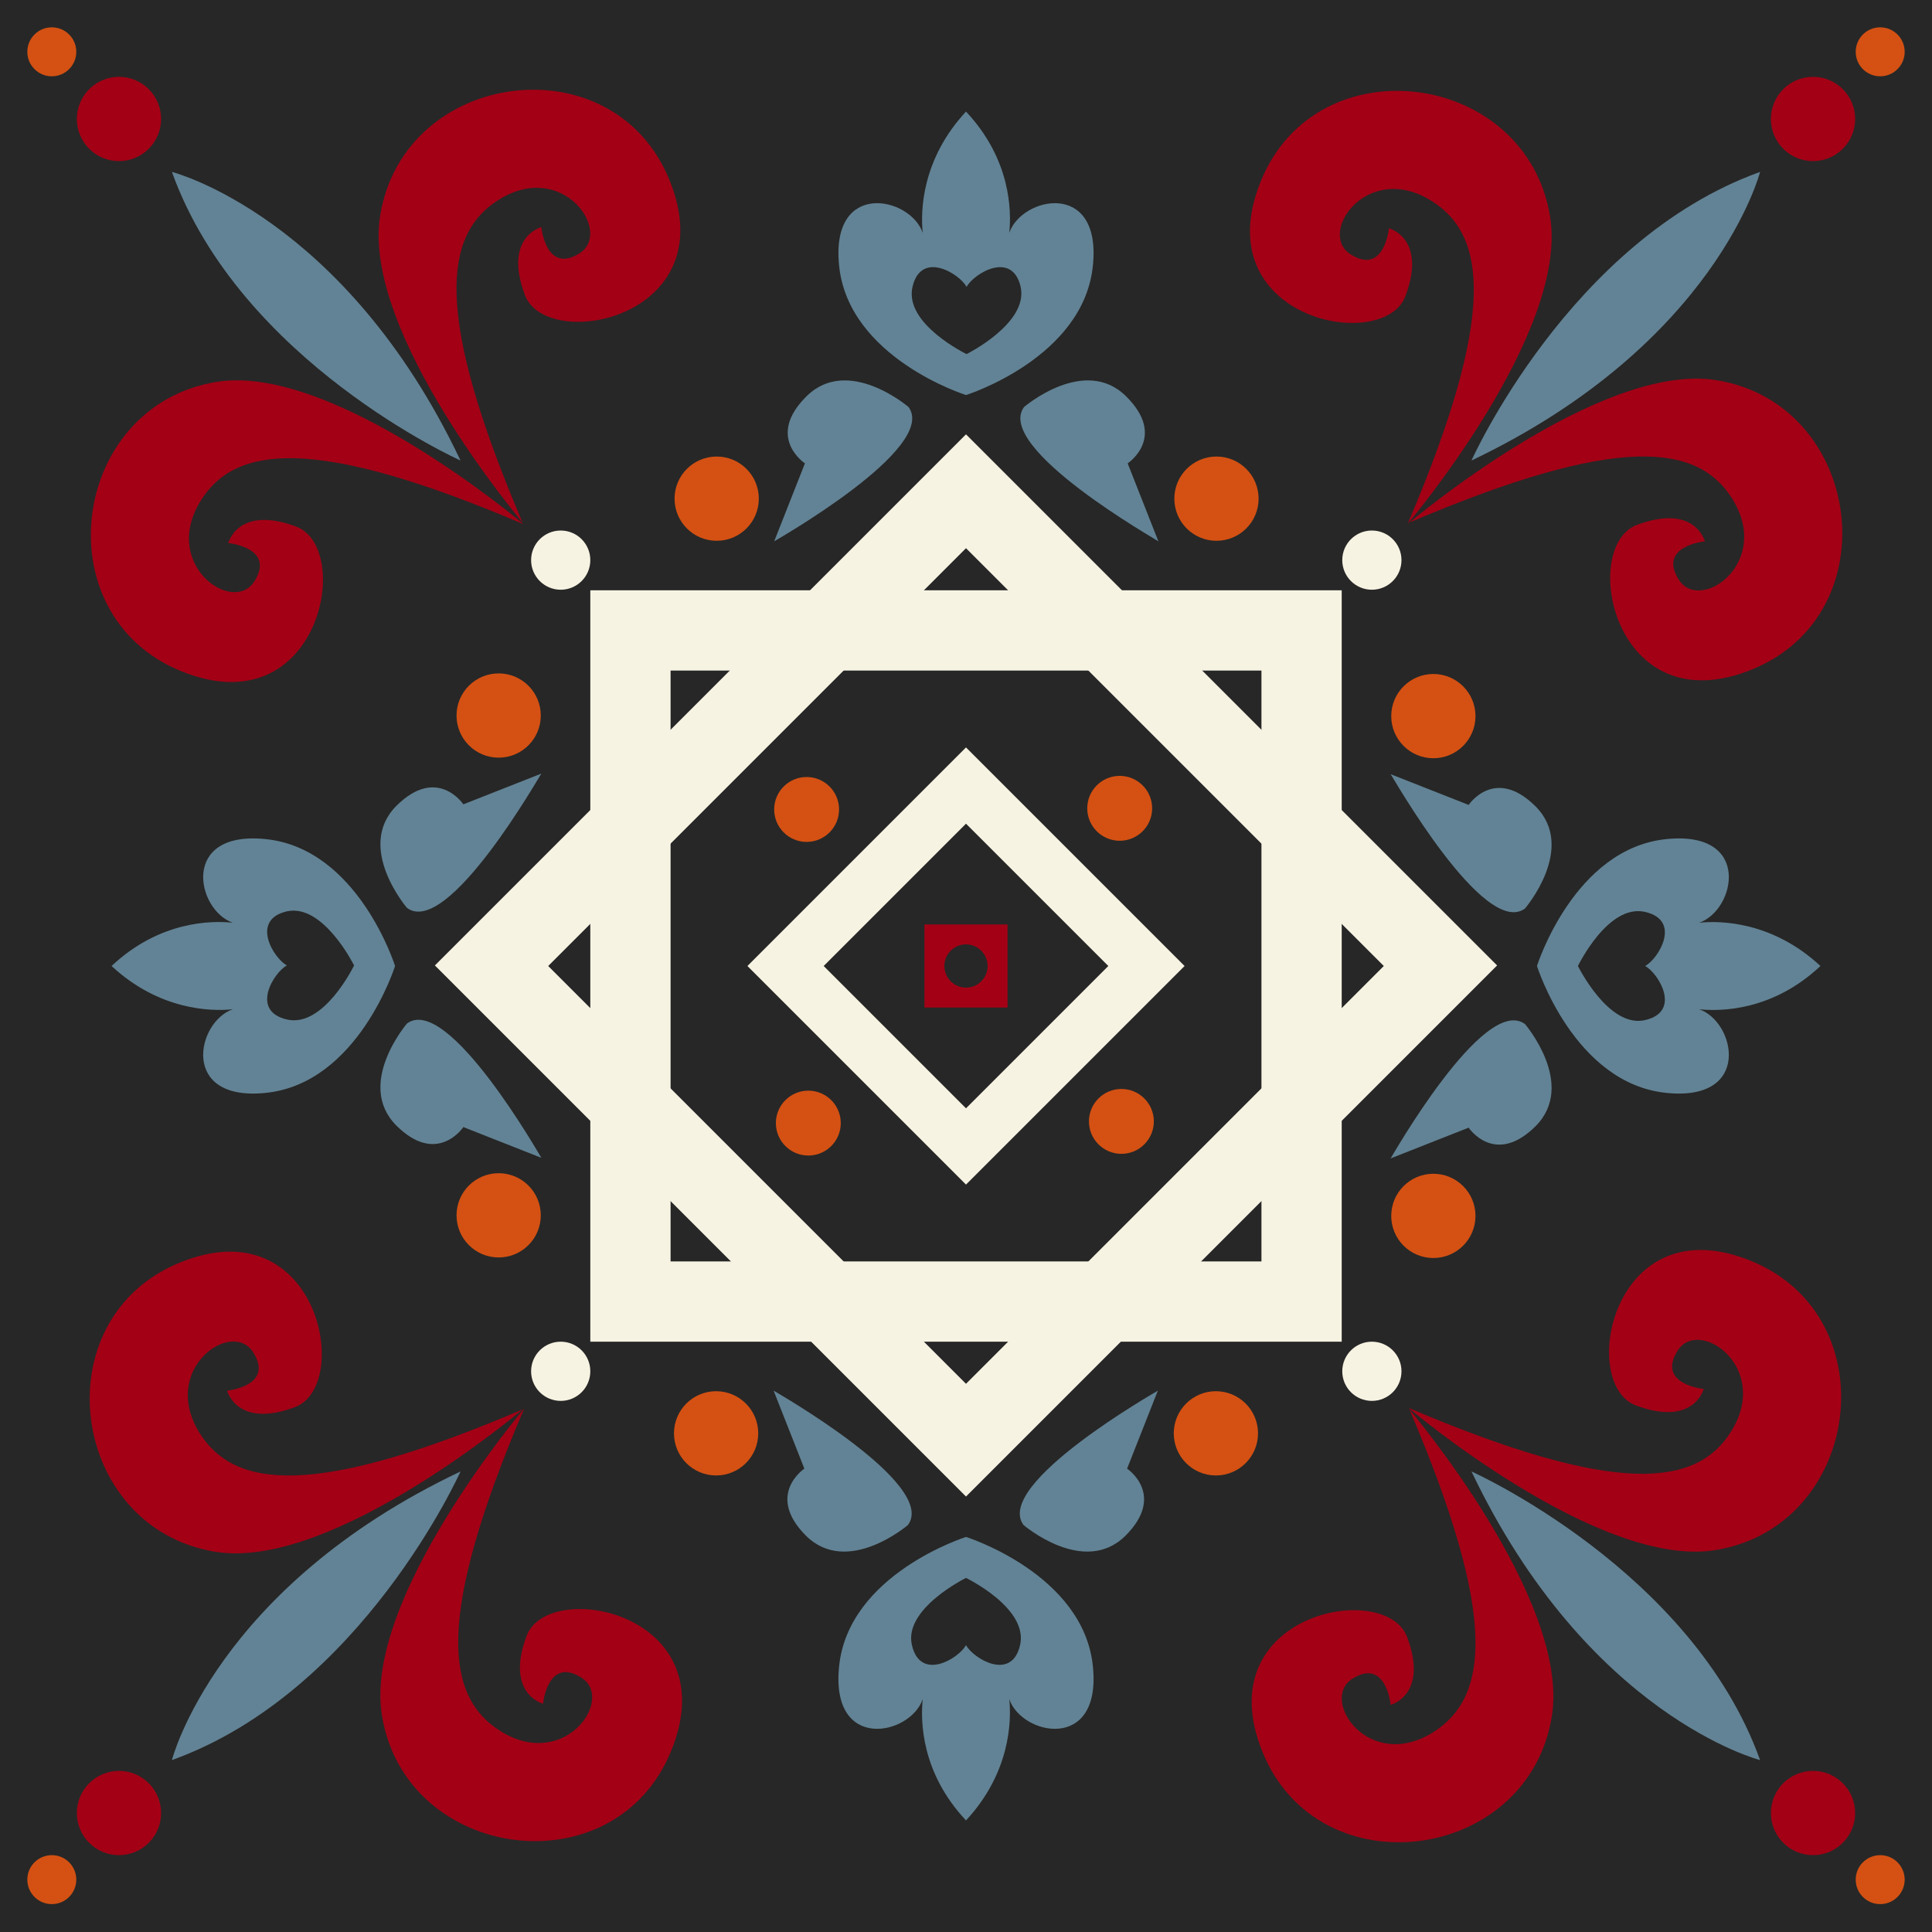 <?xml version="1.0" encoding="UTF-8" standalone="no"?>
<svg
   xmlns:dc="http://purl.org/dc/elements/1.1/"
   xmlns:cc="http://creativecommons.org/ns#"
   xmlns:rdf="http://www.w3.org/1999/02/22-rdf-syntax-ns#"
   xmlns:svg="http://www.w3.org/2000/svg"
   xmlns="http://www.w3.org/2000/svg"
   xmlns:sodipodi="http://sodipodi.sourceforge.net/DTD/sodipodi-0.dtd"
   xmlns:inkscape="http://www.inkscape.org/namespaces/inkscape"
   width="89.8mm"
   height="89.8mm"
   viewBox="0 0 89.8 89.8"
   version="1.1"
   id="svg10037"
   inkscape:version="1.0.1 (3bc2e813f5, 2020-09-07)">
  <defs
     id="defs10031" />
  <sodipodi:namedview
     id="base"
     pagecolor="#ffffff"
     bordercolor="#666666"
     borderopacity="1.0"
     inkscape:pageopacity="0.0"
     inkscape:pageshadow="2"
     inkscape:zoom="4.0542133"
     inkscape:cx="169.7"
     inkscape:cy="169.7"
     inkscape:document-units="mm"
     inkscape:current-layer="layer1"
     inkscape:document-rotation="0"
     showgrid="false"
     fit-margin-top="0"
     fit-margin-left="0"
     fit-margin-right="0"
     fit-margin-bottom="0"
     inkscape:window-width="2560"
     inkscape:window-height="1566"
     inkscape:window-x="0"
     inkscape:window-y="0"
     inkscape:window-maximized="1" />
  <g
     inkscape:label="Layer 1"
     inkscape:groupmode="layer"
     id="layer1"
     transform="translate(112.936,106.888)">
    <rect
       x="-112.936"
       y="-106.888"
       fill="#f1f2f2"
       width="89.8"
       height="89.8"
       id="rect4826"
       style="stroke-width:0.265;fill:#272727" />
    <g
       id="g11084">
      <path
         fill="#3069b3"
         d="m -68.036,-86.7 -24.686,24.686 24.686,24.686 24.686,-24.686 z m -19.42,24.712 19.42,-19.42 19.42,19.42 -19.42,19.42 z"
         id="path4828"
         style="stroke-width:0.265;fill:#f7f3e3" />
      <path
         fill="#3069b3"
         d="M -50.573,-79.451 H -85.498 V -44.526 h 34.925 z m -31.194,3.731 h 27.464 v 27.464 h -27.464 z"
         id="path4830"
         style="stroke-width:0.265;fill:#f7f3e3" />
    </g>
    <path
       fill="#3069b3"
       d="m -68.036,-72.148 -10.16,10.16 10.16,10.16 10.16,-10.16 z m -6.615,10.16 6.615,-6.615 6.615,6.615 -6.615,6.615 z"
       id="path4832"
       style="stroke-width:0.265;fill:#f7f3e3" />
    <rect
       x="-69.967"
       y="-63.92"
       fill="#3069b3"
       width="3.863"
       height="3.863"
       id="rect4834"
       style="stroke-width:0.265;fill:#a30015" />
    <g
       id="g11080"
       style="fill:#d45113">
      <circle
         fill="#3069b3"
         cx="-75.444"
         cy="-69.264"
         r="1.508"
         id="circle4838"
         style="stroke-width:0.265;fill:#d45113" />
      <circle
         fill="#3069b3"
         cx="-60.892"
         cy="-69.317"
         r="1.508"
         id="circle4840"
         style="stroke-width:0.265;fill:#d45113" />
      <circle
         fill="#3069b3"
         cx="-60.813"
         cy="-54.765"
         r="1.508"
         id="circle4842"
         style="stroke-width:0.265;fill:#d45113" />
      <circle
         fill="#3069b3"
         cx="-75.365"
         cy="-54.686"
         r="1.508"
         id="circle4844"
         style="stroke-width:0.265;fill:#d45113" />
    </g>
    <g
       id="g11120"
       style="fill:#628395">
      <path
         fill="#3069b3"
         d="m -70.708,-87.97 c 0,0 -2.805,-2.408 -4.736,-0.503 -1.931,1.905 -0.079,3.122 -0.079,3.122 l -1.429,3.625 c 0.026,-0.026 7.646,-4.339 6.244,-6.244 z"
         id="path4848"
         style="stroke-width:0.265;fill:#628395" />
      <path
         fill="#3069b3"
         d="m -65.337,-87.97 c 0,0 2.805,-2.408 4.736,-0.503 1.931,1.905 0.079,3.122 0.079,3.122 l 1.429,3.625 c 0,-0.026 -7.646,-4.339 -6.244,-6.244 z"
         id="path4850"
         style="stroke-width:0.265;fill:#628395" />
      <path
         fill="#3069b3"
         d="m -42.054,-64.66 c 0,0 2.408,-2.805 0.503,-4.736 -1.905,-1.905 -3.122,-0.079 -3.122,-0.079 l -3.625,-1.429 c 0.026,0 4.339,7.646 6.244,6.244 z"
         id="path4864"
         style="stroke-width:0.265;fill:#628395" />
      <path
         fill="#3069b3"
         d="m -42.054,-59.289 c 0,0 2.408,2.805 0.503,4.736 -1.905,1.905 -3.122,0.079 -3.122,0.079 l -3.625,1.429 c 0.026,-0.026 4.339,-7.646 6.244,-6.244 z"
         id="path4866"
         style="stroke-width:0.265;fill:#628395" />
      <path
         fill="#3069b3"
         d="m -65.363,-36.006 c 0,0 2.805,2.408 4.736,0.503 1.905,-1.905 0.079,-3.122 0.079,-3.122 l 1.429,-3.625 c -0.026,0.026 -7.646,4.339 -6.244,6.244 z"
         id="path4880"
         style="stroke-width:0.265;fill:#628395" />
      <path
         fill="#3069b3"
         d="m -70.734,-36.006 c 0,0 -2.805,2.408 -4.736,0.503 -1.905,-1.905 -0.079,-3.122 -0.079,-3.122 l -1.429,-3.625 c 0.026,0.026 7.646,4.339 6.244,6.244 z"
         id="path4882"
         style="stroke-width:0.265;fill:#628395" />
      <path
         fill="#3069b3"
         d="m -94.018,-59.316 c 0,0 -2.408,2.805 -0.503,4.736 1.905,1.905 3.122,0.079 3.122,0.079 l 3.625,1.429 c -0.026,-0.026 -4.339,-7.646 -6.244,-6.244 z"
         id="path4896"
         style="stroke-width:0.265;fill:#628395" />
      <path
         fill="#3069b3"
         d="m -94.018,-64.687 c 0,0 -2.408,-2.805 -0.503,-4.736 1.905,-1.905 3.122,-0.079 3.122,-0.079 l 3.625,-1.429 c -0.026,0 -4.339,7.646 -6.244,6.244 z"
         id="path4898"
         style="stroke-width:0.265;fill:#628395" />
    </g>
    <g
       id="g11126"
       style="fill:#628395">
      <path
         fill="#3069b3"
         d="m -66.025,-96.066 c 0.106,-1.005 0.079,-3.413 -2.011,-5.636 -2.064,2.223 -2.117,4.63 -2.011,5.636 -0.582,-1.693 -4.286,-2.461 -3.889,1.508 0.423,4.313 5.9,6.032 5.9,6.032 0,0 5.477,-1.72 5.9,-6.032 0.397,-3.969 -3.307,-3.201 -3.889,-1.508 z m -1.984,5.636 c 0,0 -2.91,-1.402 -2.514,-3.122 0.397,-1.72 2.196,-0.609 2.514,0 0.318,-0.609 2.117,-1.72 2.514,0 0.37,1.693 -2.514,3.122 -2.514,3.122 z"
         id="path4854"
         style="stroke-width:0.265;fill:#628395" />
      <path
         fill="#3069b3"
         d="m -33.957,-59.977 c 1.005,0.106 3.413,0.079 5.636,-2.011 -2.223,-2.064 -4.63,-2.117 -5.636,-2.011 1.693,-0.582 2.461,-4.286 -1.508,-3.889 -4.313,0.423 -6.032,5.9 -6.032,5.9 0,0 1.72,5.477 6.032,5.9 3.969,0.397 3.201,-3.307 1.508,-3.889 z m -5.636,-2.011 c 0,0 1.402,-2.91 3.122,-2.514 1.72,0.397 0.609,2.196 0,2.514 0.609,0.318 1.72,2.117 0,2.514 -1.693,0.397 -3.122,-2.514 -3.122,-2.514 z"
         id="path4870"
         style="stroke-width:0.265;fill:#628395" />
      <path
         fill="#3069b3"
         d="m -70.047,-27.91 c -0.106,1.005 -0.079,3.413 2.011,5.636 2.064,-2.223 2.117,-4.63 2.011,-5.636 0.582,1.693 4.286,2.461 3.889,-1.508 -0.423,-4.313 -5.9,-6.032 -5.9,-6.032 0,0 -5.477,1.72 -5.9,6.032 -0.397,3.969 3.307,3.201 3.889,1.508 z m 2.011,-5.636 c 0,0 2.91,1.402 2.514,3.122 -0.397,1.72 -2.196,0.609 -2.514,0 -0.318,0.609 -2.117,1.72 -2.514,0 -0.397,-1.693 2.514,-3.122 2.514,-3.122 z"
         id="path4886"
         style="stroke-width:0.265;fill:#628395" />
      <path
         fill="#3069b3"
         d="m -102.114,-63.999 c -1.005,-0.106 -3.413,-0.079 -5.636,2.011 2.223,2.064 4.63,2.117 5.636,2.011 -1.693,0.582 -2.461,4.286 1.508,3.889 4.313,-0.423 6.033,-5.9 6.033,-5.9 0,0 -1.72,-5.477 -6.033,-5.9 -3.969,-0.397 -3.201,3.307 -1.508,3.889 z m 5.636,1.984 c 0,0 -1.402,2.91 -3.122,2.514 -1.72,-0.397 -0.609,-2.196 0,-2.514 -0.609,-0.318 -1.72,-2.117 0,-2.514 1.693,-0.37 3.122,2.514 3.122,2.514 z"
         id="path4902"
         style="stroke-width:0.265;fill:#628395" />
    </g>
    <g
       id="g11102"
       style="fill:#d45113">
      <circle
         fill="#3069b3"
         cx="-79.624"
         cy="-83.71"
         r="1.958"
         id="circle4856"
         style="stroke-width:0.265;fill:#d45113" />
      <circle
         fill="#3069b3"
         cx="-56.394"
         cy="-83.71"
         r="1.958"
         id="circle4858"
         style="stroke-width:0.265;fill:#d45113" />
      <circle
         fill="#3069b3"
         cx="-46.313"
         cy="-73.603"
         r="1.958"
         id="circle4872"
         style="stroke-width:0.265;fill:#d45113" />
      <circle
         fill="#3069b3"
         cx="-46.313"
         cy="-50.373"
         r="1.958"
         id="circle4874"
         style="stroke-width:0.265;fill:#d45113" />
      <circle
         fill="#3069b3"
         cx="-56.421"
         cy="-40.266"
         r="1.958"
         id="circle4888"
         style="stroke-width:0.265;fill:#d45113" />
      <circle
         fill="#3069b3"
         cx="-79.651"
         cy="-40.266"
         r="1.958"
         id="circle4890"
         style="stroke-width:0.265;fill:#d45113" />
      <circle
         fill="#3069b3"
         cx="-89.758"
         cy="-50.399"
         r="1.958"
         id="circle4904"
         style="stroke-width:0.265;fill:#d45113" />
      <circle
         fill="#3069b3"
         cx="-89.758"
         cy="-73.63"
         r="1.958"
         id="circle4906"
         style="stroke-width:0.265;fill:#d45113" />
    </g>
    <circle
       fill="#3069b3"
       cx="-68.036"
       cy="-61.988"
       r="1.005"
       id="circle4916"
       style="stroke-width:0.265;fill:#272727" />
    <g
       id="g11136"
       style="fill:#a30015">
      <path
         fill="#3069b3"
         d="m -88.647,-82.599 c 0,0 -7.514,-8.864 -6.615,-14.287 1.111,-6.773 10.821,-8.07 13.441,-1.64 2.619,6.429 -5.715,8.043 -6.72,5.345 -1.005,-2.699 0.767,-3.149 0.767,-3.149 0,0 0.212,2.196 1.773,1.217 1.561,-0.979 -0.767,-4.366 -3.757,-2.487 -2.54,1.587 -3.043,5.265 1.111,15.002 z"
         id="path4918"
         style="fill:#a30015;stroke-width:0.265" />
      <path
         fill="#3069b3"
         d="m -88.594,-82.52 c 0,0 -8.864,-7.514 -14.287,-6.615 -6.773,1.111 -8.07,10.821 -1.64,13.441 6.429,2.619 8.043,-5.715 5.345,-6.72 -2.699,-1.005 -3.149,0.767 -3.149,0.767 0,0 2.196,0.212 1.217,1.773 -0.979,1.587 -4.366,-0.767 -2.487,-3.757 1.587,-2.54 5.265,-3.043 15.002,1.111 z"
         id="path4920"
         style="fill:#a30015;stroke-width:0.265" />
      <path
         fill="#3069b3"
         d="m -47.425,-82.599 c 0,0 8.864,-7.514 14.287,-6.615 6.773,1.111 8.07,10.821 1.64,13.441 -6.429,2.619 -8.043,-5.715 -5.345,-6.72 2.699,-1.005 3.149,0.767 3.149,0.767 0,0 -2.196,0.212 -1.217,1.773 0.979,1.587 4.366,-0.767 2.487,-3.757 -1.587,-2.54 -5.265,-3.043 -15.002,1.111 z"
         id="path4932"
         style="fill:#a30015;stroke-width:0.265" />
      <path
         fill="#3069b3"
         d="m -47.504,-82.546 c 0,0 7.514,-8.864 6.615,-14.287 -1.111,-6.773 -10.821,-8.07 -13.441,-1.64 -2.619,6.429 5.715,8.043 6.72,5.345 1.005,-2.699 -0.767,-3.149 -0.767,-3.149 0,0 -0.212,2.196 -1.773,1.217 -1.587,-0.979 0.767,-4.366 3.757,-2.487 2.54,1.587 3.043,5.265 -1.111,15.002 z"
         id="path4934"
         style="fill:#a30015;stroke-width:0.265" />
      <path
         fill="#3069b3"
         d="m -47.425,-41.377 c 0,0 7.514,8.864 6.615,14.287 -1.111,6.773 -10.821,8.07 -13.441,1.64 -2.619,-6.429 5.715,-8.043 6.72,-5.345 1.005,2.699 -0.767,3.149 -0.767,3.149 0,0 -0.212,-2.196 -1.773,-1.217 -1.561,0.979 0.767,4.366 3.757,2.487 2.54,-1.614 3.043,-5.265 -1.111,-15.002 z"
         id="path4946"
         style="fill:#a30015;stroke-width:0.265" />
      <path
         fill="#3069b3"
         d="m -47.478,-41.456 c 0,0 8.864,7.514 14.287,6.615 6.773,-1.111 8.07,-10.821 1.64,-13.441 -6.429,-2.619 -8.043,5.715 -5.345,6.72 2.699,1.005 3.149,-0.767 3.149,-0.767 0,0 -2.196,-0.212 -1.217,-1.773 0.979,-1.587 4.366,0.767 2.487,3.757 -1.587,2.54 -5.265,3.043 -15.002,-1.111 z"
         id="path4948"
         style="fill:#a30015;stroke-width:0.265" />
      <path
         fill="#3069b3"
         d="m -88.647,-41.377 c 0,0 -8.864,7.514 -14.288,6.615 -6.773,-1.111 -8.07,-10.821 -1.64,-13.441 6.429,-2.619 8.043,5.715 5.345,6.72 -2.699,1.005 -3.149,-0.767 -3.149,-0.767 0,0 2.196,-0.212 1.217,-1.773 -0.979,-1.587 -4.366,0.767 -2.487,3.757 1.614,2.54 5.265,3.043 15.002,-1.111 z"
         id="path4960"
         style="fill:#a30015;stroke-width:0.265" />
      <path
         fill="#3069b3"
         d="m -88.567,-41.43 c 0,0 -7.514,8.864 -6.615,14.287 1.111,6.773 10.821,8.07 13.441,1.64 2.619,-6.429 -5.715,-8.043 -6.72,-5.345 -1.005,2.699 0.767,3.149 0.767,3.149 0,0 0.212,-2.196 1.773,-1.217 1.587,0.979 -0.767,4.366 -3.757,2.487 -2.54,-1.587 -3.043,-5.265 1.111,-15.002 z"
         id="path4962"
         style="fill:#a30015;stroke-width:0.265" />
    </g>
    <g
       id="g11142"
       style="fill:#628395">
      <path
         fill="#3069b3"
         d="m -91.531,-85.483 c 0,0 -10.239,-4.577 -13.414,-13.414 0,0 8.017,2.037 13.414,13.414 z"
         id="path4922"
         style="fill:#628395;stroke-width:0.265" />
      <path
         fill="#3069b3"
         d="m -44.541,-85.483 c 0,0 4.577,-10.239 13.414,-13.414 0,0 -2.037,7.99 -13.414,13.414 z"
         id="path4936"
         style="fill:#628395;stroke-width:0.265" />
      <path
         fill="#3069b3"
         d="m -44.541,-38.493 c 0,0 10.239,4.577 13.414,13.414 0,0 -7.99,-2.037 -13.414,-13.414 z"
         id="path4950"
         style="fill:#628395;stroke-width:0.265" />
      <path
         fill="#3069b3"
         d="m -91.531,-38.493 c 0,0 -4.577,10.239 -13.414,13.414 0,0 2.037,-8.017 13.414,-13.414 z"
         id="path4964"
         style="fill:#628395;stroke-width:0.265" />
    </g>
    <g
       id="g11154"
       style="fill:#a30015">
      <circle
         fill="#3069b3"
         cx="-107.406"
         cy="-101.358"
         r="1.958"
         id="circle4924"
         style="fill:#a30015;stroke-width:0.265" />
      <circle
         fill="#3069b3"
         cx="-28.666"
         cy="-101.358"
         r="1.958"
         id="circle4938"
         style="fill:#a30015;stroke-width:0.265" />
      <circle
         fill="#3069b3"
         cx="-28.666"
         cy="-22.618"
         r="1.958"
         id="circle4952"
         style="fill:#a30015;stroke-width:0.265" />
      <circle
         fill="#3069b3"
         cx="-107.406"
         cy="-22.618"
         r="1.958"
         id="circle4966"
         style="fill:#a30015;stroke-width:0.265" />
    </g>
    <g
       id="g11160"
       style="fill:#d45113">
      <circle
         fill="#3069b3"
         cx="-110.528"
         cy="-104.48"
         r="1.138"
         id="circle4926"
         style="fill:#d45113;stroke-width:0.265" />
      <circle
         fill="#3069b3"
         cx="-25.544"
         cy="-104.48"
         r="1.138"
         id="circle4940"
         style="fill:#d45113;stroke-width:0.265" />
      <circle
         fill="#3069b3"
         cx="-25.544"
         cy="-19.522"
         r="1.138"
         id="circle4954"
         style="fill:#d45113;stroke-width:0.265" />
      <circle
         fill="#3069b3"
         cx="-110.528"
         cy="-19.522"
         r="1.138"
         id="circle4968"
         style="fill:#d45113;stroke-width:0.265" />
    </g>
    <g
       id="g11148">
      <circle
         fill="#3069b3"
         cx="-86.874"
         cy="-80.853"
         r="1.376"
         id="circle4928"
         style="fill:#f7f3e3;stroke-width:0.265" />
      <circle
         fill="#3069b3"
         cx="-49.171"
         cy="-80.853"
         r="1.376"
         id="circle4942"
         style="fill:#f7f3e3;stroke-width:0.265" />
      <circle
         fill="#3069b3"
         cx="-49.171"
         cy="-43.15"
         r="1.376"
         id="circle4956"
         style="fill:#f7f3e3;stroke-width:0.265" />
      <circle
         fill="#3069b3"
         cx="-86.874"
         cy="-43.15"
         r="1.376"
         id="circle4970"
         style="fill:#f7f3e3;stroke-width:0.265" />
    </g>
  </g>
</svg>
